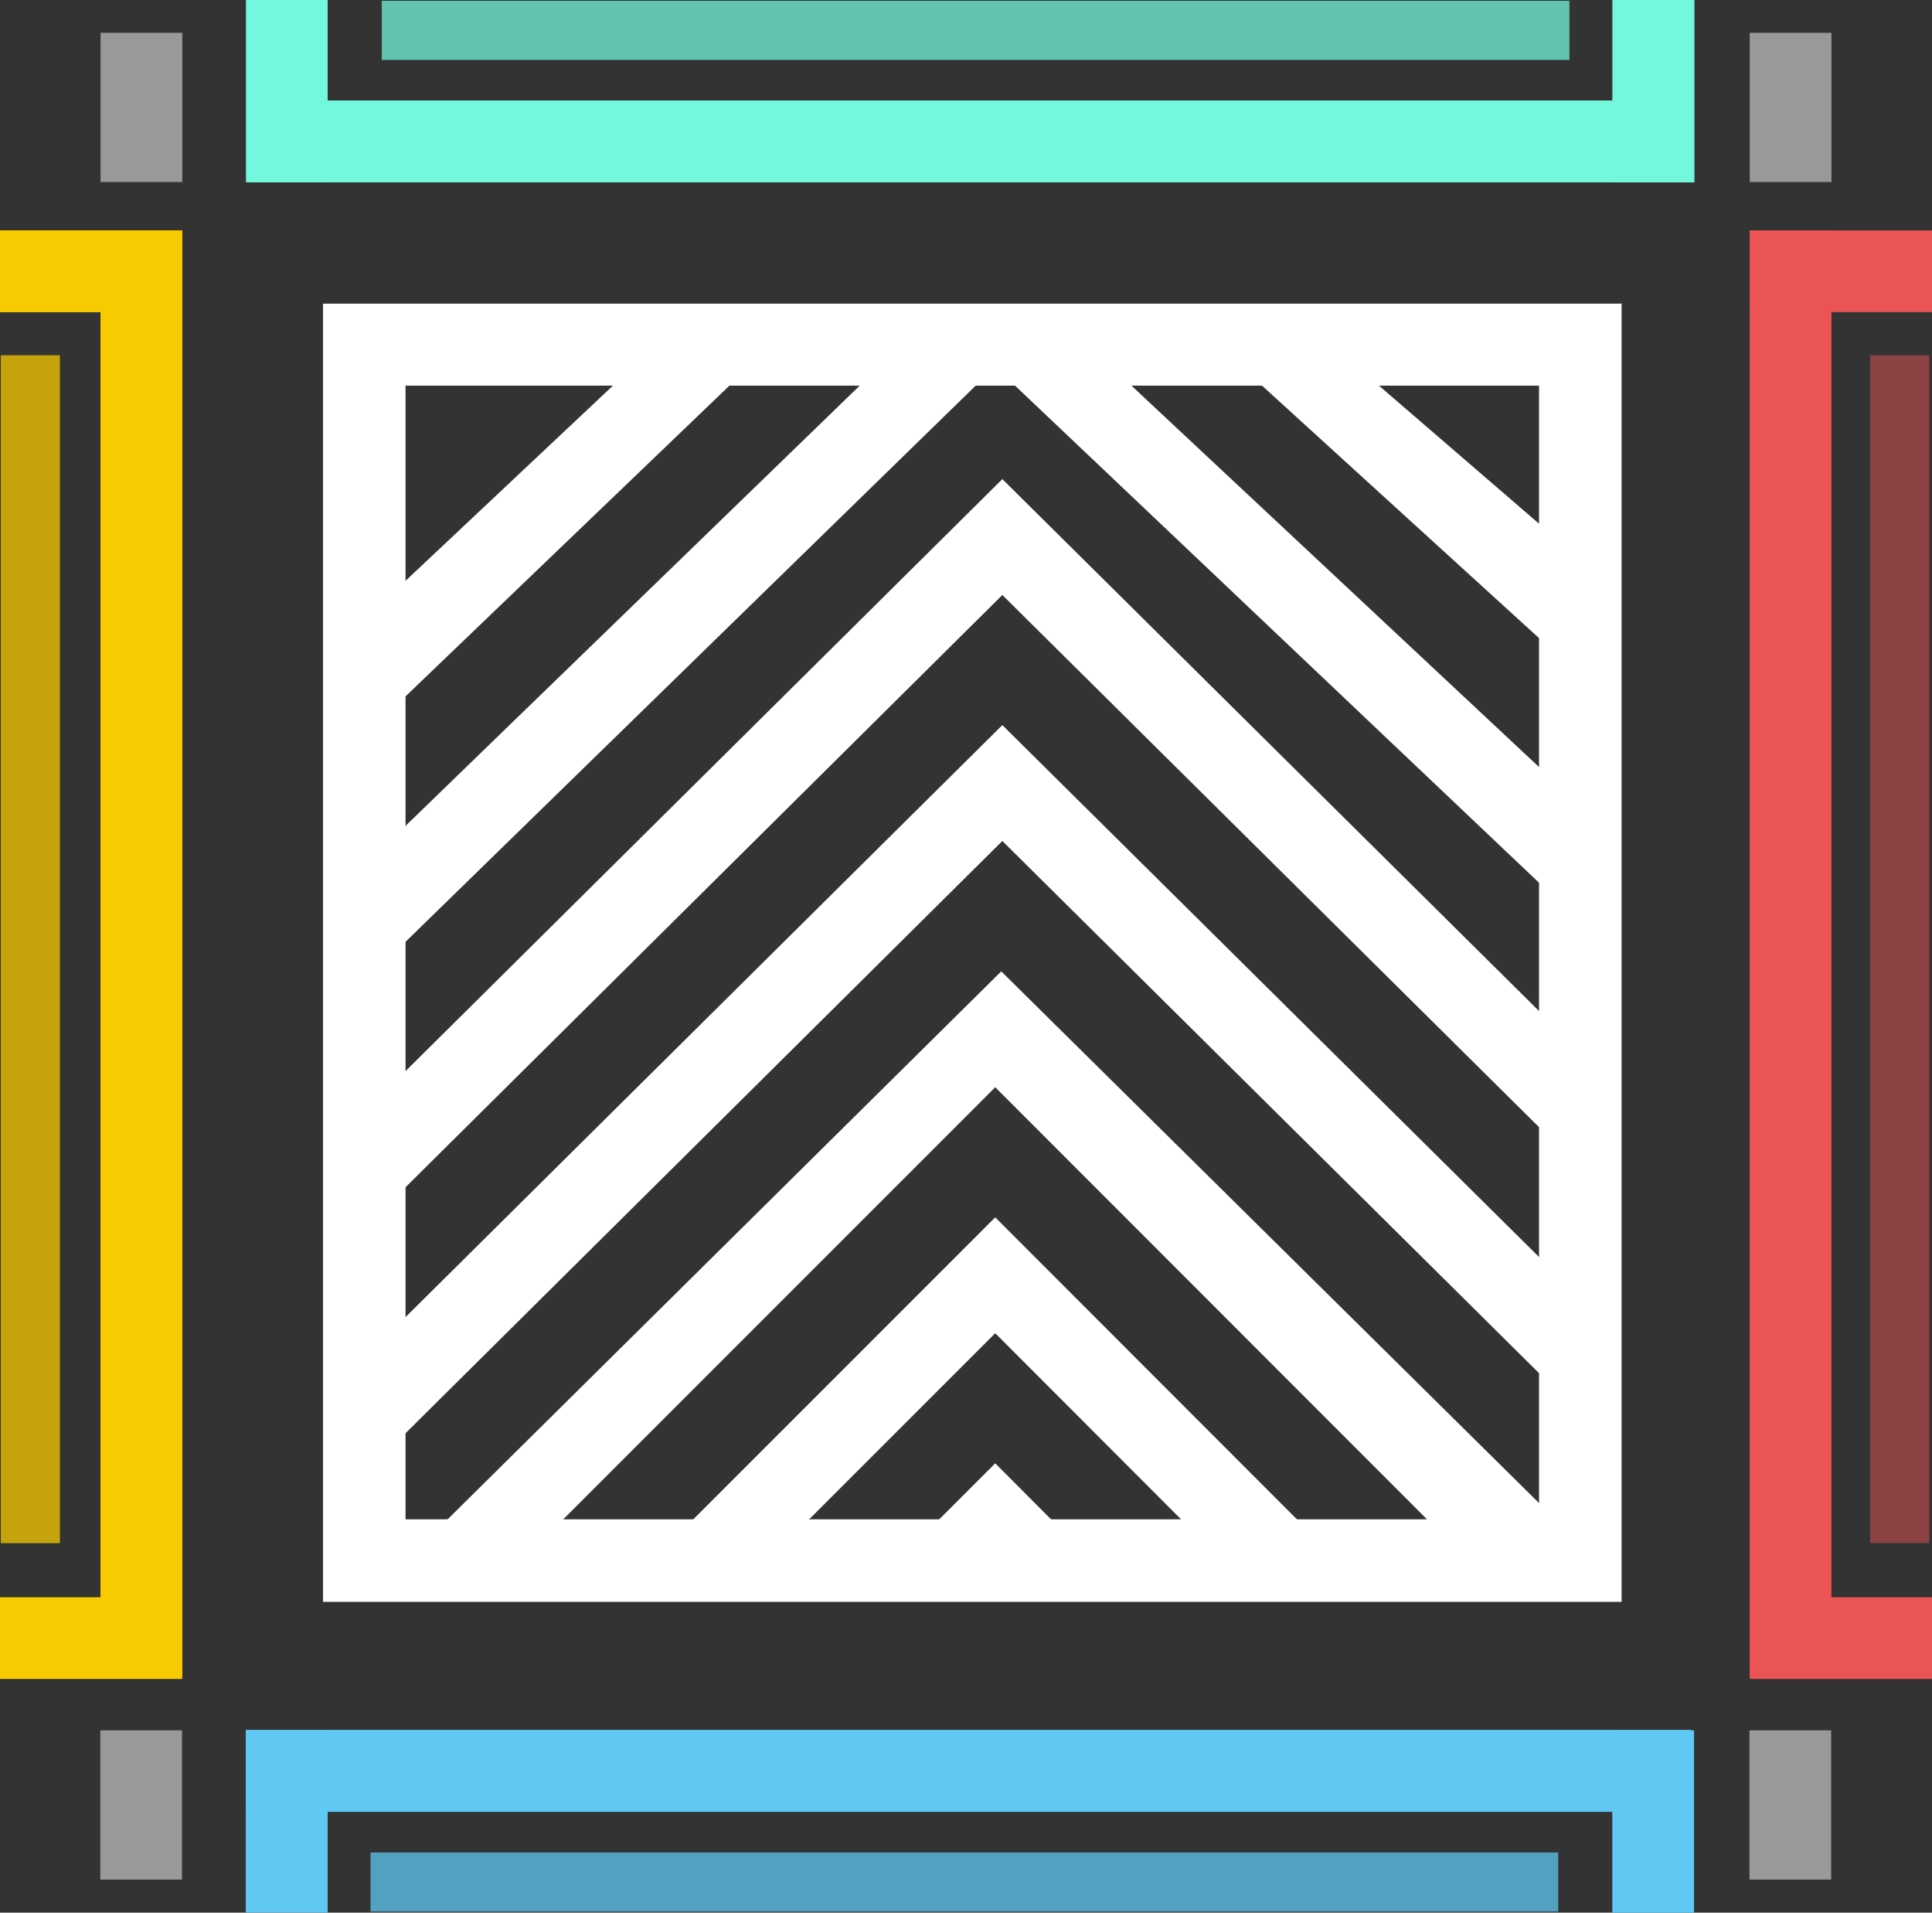 <svg id="Layer_1" data-name="Layer 1" xmlns="http://www.w3.org/2000/svg" viewBox="0 0 70.7 69.98"><rect x="0" y="0" width="70.7" height="69.98" fill="#333333" stroke="none"/><defs><style>.cls-1,.cls-5{fill:#ea5455;}.cls-10,.cls-2{fill:#fff;}.cls-2{opacity:0.5;}.cls-3,.cls-4{fill:#f8ca00;}.cls-4,.cls-5,.cls-7,.cls-9{opacity:0.49;}.cls-6,.cls-7{fill:#5fc9f3;}.cls-8,.cls-9{fill:#73f7dd;}</style></defs><title>ifinity</title><rect class="cls-1" x="39.09" y="33.38" width="52.87" height="2.99" transform="translate(30.65 100.4) rotate(-90)"/><rect class="cls-1" x="64.03" y="8.44" width="6.67" height="2.99" transform="translate(134.73 19.86) rotate(180)"/><rect class="cls-1" x="64.03" y="58.44" width="6.67" height="2.99" transform="translate(134.73 119.87) rotate(180)"/><rect class="cls-2" x="62.79" y="64.55" width="5.46" height="2.99" transform="translate(131.56 0.52) rotate(90)"/><rect class="cls-2" x="2.44" y="64.55" width="5.46" height="2.99" transform="translate(71.21 60.87) rotate(90)"/><rect class="cls-2" x="62.79" y="2.44" width="5.46" height="2.99" transform="translate(69.46 -61.59) rotate(90)"/><rect class="cls-2" x="2.44" y="2.44" width="5.46" height="2.99" transform="translate(9.11 -1.24) rotate(90)"/><rect class="cls-3" x="-21.26" y="33.38" width="52.87" height="2.99" transform="translate(-29.7 40.05) rotate(-90)"/><rect class="cls-3" y="8.44" width="6.67" height="2.99" transform="translate(6.67 19.86) rotate(180)"/><rect class="cls-3" y="58.44" width="6.67" height="2.99" transform="translate(6.67 119.87) rotate(180)"/><rect class="cls-4" x="-20.61" y="33.65" width="43.46" height="2.16" transform="translate(35.84 33.61) rotate(90)"/><rect class="cls-3" x="-21.26" y="33.38" width="52.87" height="2.99" transform="translate(-29.7 40.05) rotate(-90)"/><rect class="cls-3" y="8.44" width="6.67" height="2.99" transform="translate(6.67 19.86) rotate(180)"/><rect class="cls-4" x="-20.61" y="33.65" width="43.46" height="2.16" transform="translate(35.84 33.61) rotate(90)"/><rect class="cls-5" x="47.79" y="33.65" width="43.46" height="2.16" transform="translate(104.25 -34.79) rotate(90)"/><rect class="cls-6" x="9" y="63.31" width="52.87" height="2.99" transform="translate(70.88 129.6) rotate(180)"/><rect class="cls-6" x="7.16" y="65.15" width="6.67" height="2.99" transform="translate(77.14 56.14) rotate(90)"/><rect class="cls-6" x="57.17" y="65.15" width="6.67" height="2.99" transform="translate(127.14 6.14) rotate(90)"/><rect class="cls-7" x="13.56" y="67.78" width="43.46" height="2.16"/><rect class="cls-6" x="9" y="63.31" width="52.87" height="2.99" transform="translate(70.88 129.6) rotate(180)"/><rect class="cls-6" x="7.16" y="65.15" width="6.67" height="2.99" transform="translate(77.14 56.14) rotate(90)"/><rect class="cls-7" x="13.56" y="67.78" width="43.46" height="2.16"/><rect class="cls-8" x="9.12" y="3.68" width="52.87" height="2.99"/><rect class="cls-8" x="57.17" y="1.84" width="6.67" height="2.99" transform="translate(57.17 63.84) rotate(-90)"/><rect class="cls-8" x="7.16" y="1.84" width="6.67" height="2.99" transform="translate(7.16 13.83) rotate(-90)"/><rect class="cls-9" x="13.98" y="0.04" width="43.46" height="2.16" transform="translate(71.41 2.23) rotate(180)"/><rect class="cls-8" x="9.12" y="3.68" width="52.87" height="2.99"/><rect class="cls-8" x="57.17" y="1.84" width="6.67" height="2.99" transform="translate(57.17 63.84) rotate(-90)"/><rect class="cls-9" x="13.98" y="0.04" width="43.46" height="2.16" transform="translate(71.41 2.23) rotate(180)"/><path class="cls-10" d="M56.32,14.11V55.59H14.84V14.11H56.32m3-3H11.82V58.61H59.34V11.09h0Z"/><polygon class="cls-10" points="24.49 56.47 28.73 56.47 36.42 48.78 44.1 56.47 48.34 56.47 36.42 44.54 24.49 56.47"/><polygon class="cls-10" points="13.64 26.63 27.36 13.47 23.11 13.47 13.64 22.38 13.64 26.63"/><polygon class="cls-10" points="36.36 13.47 32.12 13.47 13.64 31.38 13.64 35.63 36.36 13.47"/><polygon class="cls-10" points="33.49 56.47 39.34 56.47 36.42 53.54 33.49 56.47"/><polygon class="cls-10" points="13.64 40.38 13.64 44.63 36.68 21.77 57.64 42.55 57.64 38.3 36.68 17.53 13.64 40.38"/><polygon class="cls-10" points="36.47 13.47 57.64 33.55 57.64 29.3 40.72 13.47 36.47 13.47"/><polygon class="cls-10" points="49.72 13.47 45.48 13.47 57.64 24.55 57.64 20.3 49.72 13.47"/><polygon class="cls-10" points="13.64 49.38 13.64 53.63 36.68 30.77 57.64 51.55 57.64 47.3 36.68 26.53 13.64 49.38"/><polygon class="cls-10" points="15.49 56.47 19.73 56.47 36.42 39.78 53.1 56.47 57.64 56.47 57.64 56.3 36.64 35.54 15.49 56.47"/></svg>